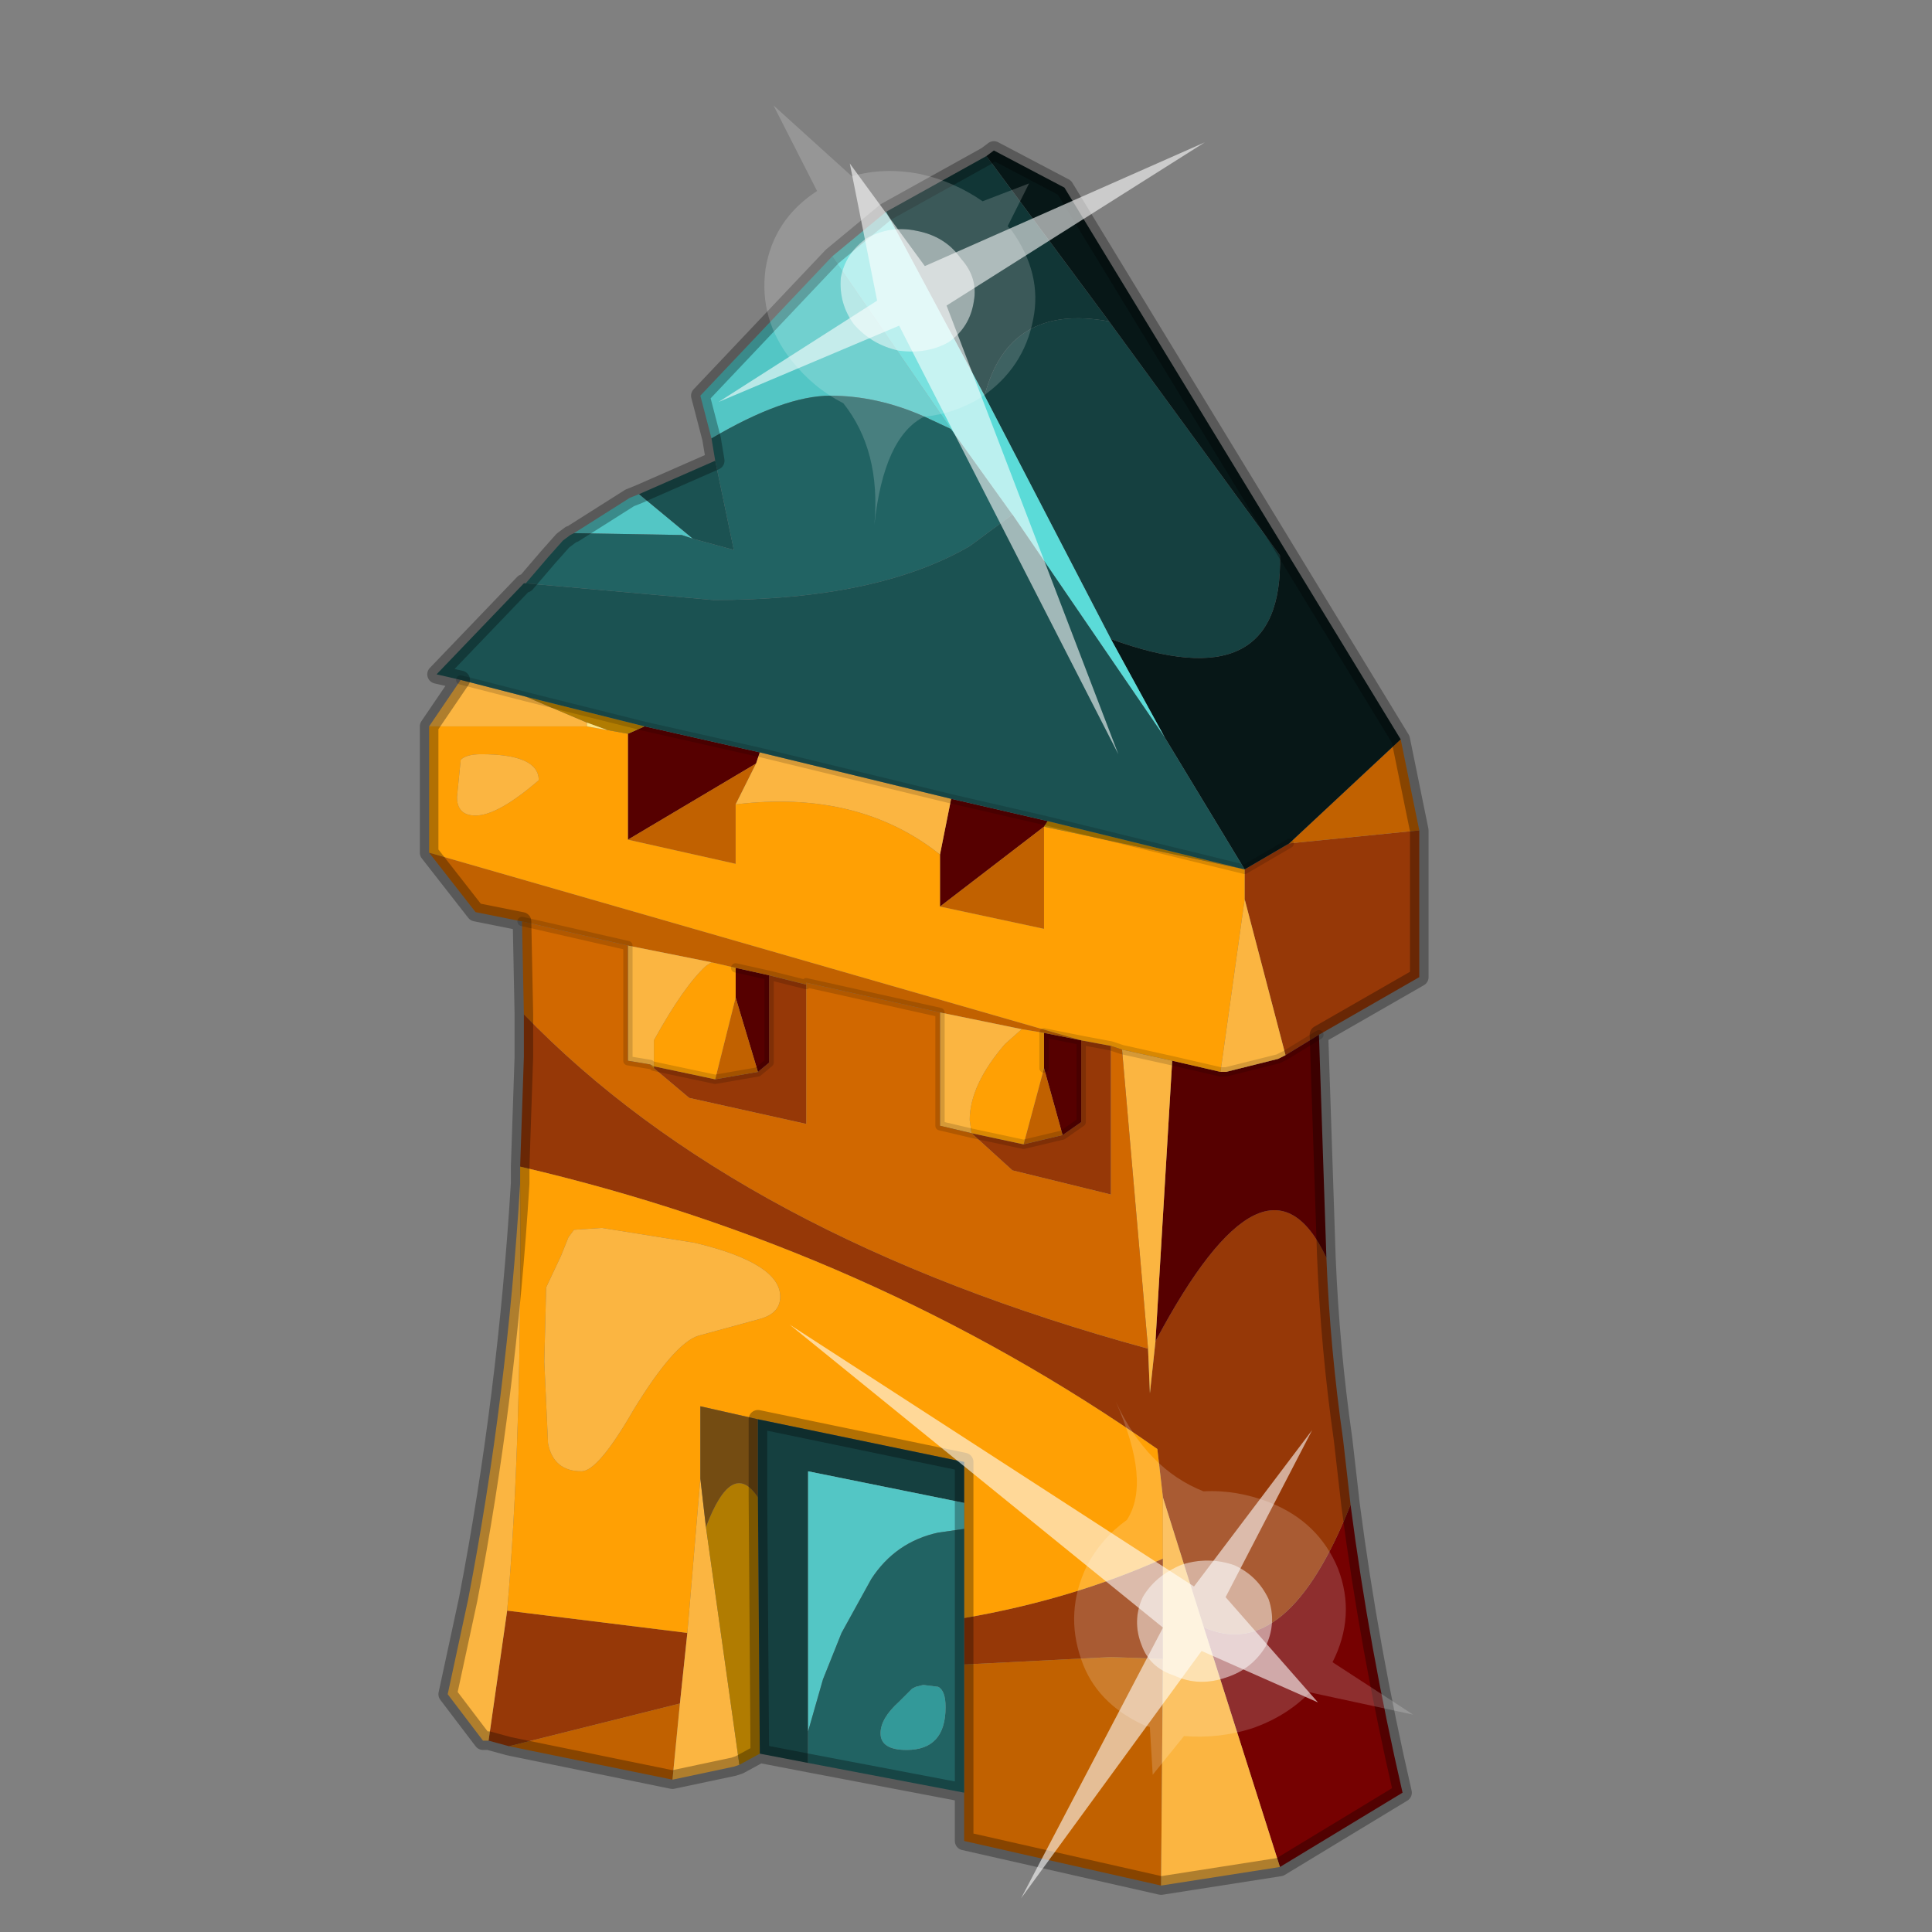 <?xml version="1.0" encoding="UTF-8" standalone="no"?>
<svg xmlns:xlink="http://www.w3.org/1999/xlink" height="520.0px" width="520.0px" xmlns="http://www.w3.org/2000/svg">
  <rect width="100%" height="100%" fill="#808080" stroke="none"/>
  <g transform="matrix(10.0, 0.0, 0.0, 10.0, 0.0, 0.0)">
    <use height="52.0" transform="matrix(1.0, 0.0, 0.0, 1.0, 0.0, 0.0)" width="52.0" xlink:href="#shape0"/>
    <use height="20.95" transform="matrix(0.077, 0.655, 0.731, -0.096, 21.25, 35.65)" width="24.45" xlink:href="#sprite0"/>
    <use height="20.95" transform="matrix(0.261, -0.605, -0.681, -0.282, 30.1, 20.3)" width="24.45" xlink:href="#sprite0"/>
  </g>
  <defs>
    <g id="shape0" transform="matrix(1.0, 0.0, 0.0, 1.0, 0.0, 0.0)">
      <path d="M0.0 52.0 L0.0 0.0 52.0 0.0 52.0 52.0 0.0 52.0" fill="#33cc33" fill-opacity="0.0" fill-rule="evenodd" stroke="none"/>
      <path d="M36.35 40.5 Q36.85 44.35 37.75 48.25 L34.45 50.25 32.4 43.8 Q34.65 44.8 36.35 40.5" fill="#760101" fill-rule="evenodd" stroke="none"/>
      <path d="M38.2 22.35 L38.2 26.3 35.5 27.85 34.6 28.4 33.5 24.2 33.5 23.4 34.7 22.7 38.2 22.35 M35.7 33.85 Q35.8 36.3 36.15 38.75 L36.35 40.5 Q34.65 44.8 32.4 43.8 L31.3 40.3 31.15 39.0 Q23.45 33.6 14.0 31.4 L14.1 28.45 14.1 27.95 14.1 27.3 Q19.9 33.3 30.9 36.3 L30.95 37.5 31.1 36.1 Q34.1 30.45 35.7 33.85 M13.7 47.0 L13.15 46.85 13.65 43.35 18.5 43.95 18.3 45.85 13.7 47.0 M29.9 28.15 L29.9 32.15 27.25 31.5 26.15 30.5 27.55 30.8 28.6 30.55 29.1 30.2 29.1 28.0 29.9 28.15 M21.7 26.5 L21.7 30.25 18.55 29.55 17.6 28.75 17.6 28.7 19.25 29.05 20.4 28.85 20.7 28.6 20.7 26.25 21.7 26.5 M25.95 43.55 Q28.85 43.05 31.3 41.95 L31.3 44.65 29.9 44.6 25.95 44.8 25.95 43.55" fill="#963807" fill-rule="evenodd" stroke="none"/>
      <path d="M35.5 27.85 L35.7 33.85 Q34.1 30.45 31.1 36.1 L31.55 28.55 32.85 28.85 33.0 28.85 34.4 28.5 34.6 28.4 35.5 27.85 M16.9 22.6 L16.9 19.75 17.35 19.55 20.45 20.25 20.35 20.55 16.9 22.6 M25.3 23.0 L25.6 21.5 28.2 22.1 28.1 22.25 25.3 24.4 25.3 23.0 M28.1 27.8 L29.1 28.0 29.1 30.2 28.6 30.55 28.1 28.75 28.1 27.8 M19.8 26.85 L19.8 26.05 20.7 26.25 20.7 28.6 20.4 28.85 19.8 26.85" fill="#560000" fill-rule="evenodd" stroke="none"/>
      <path d="M37.7 19.9 L38.2 22.35 34.7 22.7 37.7 19.9 M31.25 50.75 L25.95 49.55 25.95 48.25 25.95 44.8 29.9 44.6 31.3 44.65 31.25 50.75 M18.1 47.9 L13.7 47.0 18.3 45.85 18.1 47.9 M14.05 24.8 L12.8 24.55 11.55 22.95 29.1 28.0 28.1 27.8 27.5 27.7 25.3 27.25 21.7 26.45 21.7 26.5 20.7 26.25 19.8 26.05 19.15 25.9 16.9 25.45 14.05 24.8 M16.9 22.6 L20.35 20.55 19.8 21.65 19.8 23.25 16.9 22.6 M28.1 22.25 L28.1 25.0 25.3 24.4 28.1 22.25 M27.55 30.8 L28.1 28.75 28.6 30.55 27.55 30.8 M19.25 29.05 L19.8 26.85 20.4 28.85 19.25 29.05" fill="#c16100" fill-rule="evenodd" stroke="none"/>
      <path d="M34.45 50.25 L31.25 50.75 31.3 44.65 31.3 41.95 31.3 40.3 32.4 43.8 34.45 50.25 M19.9 47.5 L19.75 47.55 18.1 47.9 18.3 45.85 18.5 43.95 18.85 39.8 19.0 41.1 19.9 47.5 M13.15 46.85 L13.0 46.85 12.05 45.6 12.6 43.05 Q13.65 37.6 14.0 31.85 14.05 38.8 13.65 43.35 L13.15 46.85 M11.55 19.55 L12.4 18.3 14.15 18.75 15.8 19.45 15.8 19.55 11.55 19.55 M12.4 20.45 Q12.55 20.3 12.95 20.3 14.5 20.3 14.5 21.0 13.4 21.95 12.8 21.95 12.3 21.95 12.3 21.45 L12.4 20.45 M20.35 20.55 L20.45 20.25 25.6 21.5 25.3 23.0 Q23.1 21.25 19.8 21.65 L20.35 20.55 M33.5 24.2 L34.6 28.4 34.4 28.5 33.0 28.85 32.85 28.85 33.5 24.2 M25.3 27.25 L27.5 27.7 27.05 28.1 Q26.1 29.2 26.1 30.15 L26.15 30.5 25.3 30.3 25.3 27.25 M30.2 28.25 L31.55 28.55 31.1 36.1 30.95 37.5 30.9 36.3 30.2 28.25 M17.5 28.65 L16.9 28.55 16.9 25.45 19.15 25.9 19.0 26.0 Q18.4 26.55 17.6 28.0 L17.6 28.7 17.5 28.65 M21.0 34.9 Q21.0 35.35 20.45 35.5 L18.8 35.95 Q18.15 36.15 17.05 37.95 16.1 39.6 15.65 39.6 14.9 39.6 14.75 38.85 L14.65 36.65 14.7 34.65 15.1 33.8 15.3 33.3 15.45 33.1 16.2 33.05 18.7 33.45 Q21.0 34.0 21.0 34.9" fill="#fbb541" fill-rule="evenodd" stroke="none"/>
      <path d="M14.0 31.85 L14.0 31.4 Q23.45 33.6 31.15 39.0 L31.3 40.3 31.3 41.95 Q28.85 43.05 25.95 43.55 L25.95 41.15 25.95 40.45 25.95 39.35 20.4 38.2 18.85 37.85 18.85 39.8 18.5 43.95 13.65 43.35 Q14.05 38.8 14.0 31.85 M11.55 22.95 L11.55 19.55 15.8 19.55 16.35 19.65 16.9 19.75 16.9 22.6 19.8 23.25 19.8 21.65 Q23.1 21.25 25.3 23.0 L25.3 24.4 28.1 25.0 28.1 22.25 33.5 23.4 33.5 24.2 32.85 28.85 31.55 28.55 30.2 28.25 29.9 28.15 29.1 28.0 11.55 22.95 M12.4 20.45 L12.3 21.45 Q12.3 21.95 12.8 21.95 13.4 21.95 14.5 21.0 14.5 20.3 12.95 20.3 12.55 20.3 12.4 20.45 M26.15 30.5 L26.1 30.15 Q26.1 29.2 27.05 28.1 L27.5 27.7 28.1 27.8 28.1 28.75 27.55 30.8 26.15 30.5 M17.6 28.7 L17.6 28.0 Q18.4 26.55 19.0 26.0 L19.15 25.9 19.8 26.05 19.8 26.85 19.25 29.05 17.6 28.7 M21.0 34.9 Q21.0 34.0 18.7 33.45 L16.2 33.05 15.45 33.1 15.3 33.3 15.1 33.8 14.7 34.65 14.65 36.65 14.75 38.85 Q14.9 39.6 15.65 39.6 16.1 39.6 17.05 37.95 18.15 36.15 18.8 35.95 L20.45 35.5 Q21.0 35.35 21.0 34.9" fill="#ffa004" fill-rule="evenodd" stroke="none"/>
      <path d="M20.45 47.2 L19.9 47.5 19.0 41.1 Q19.7 39.25 20.4 40.3 L20.45 47.2 M17.35 19.55 L16.9 19.75 16.35 19.65 15.8 19.45 14.15 18.75 17.35 19.55 M28.1 22.25 L28.2 22.1 33.5 23.4 28.1 22.25" fill="#b17c01" fill-rule="evenodd" stroke="none"/>
      <path d="M16.35 19.65 L15.8 19.55 15.8 19.45 16.35 19.65" fill="#fee481" fill-rule="evenodd" stroke="none"/>
      <path d="M17.6 28.75 L17.5 28.65 17.6 28.7 17.6 28.75" fill="#d89500" fill-rule="evenodd" stroke="none"/>
      <path d="M14.1 27.3 L14.05 24.8 16.9 25.45 16.9 28.55 17.5 28.65 17.6 28.75 18.55 29.55 21.7 30.25 21.7 26.5 21.7 26.45 25.3 27.25 25.3 30.3 26.15 30.5 27.25 31.5 29.9 32.15 29.9 28.15 30.2 28.25 30.9 36.3 Q19.9 33.3 14.1 27.3" fill="#d16800" fill-rule="evenodd" stroke="none"/>
      <path d="M20.4 38.2 L20.4 40.3 Q19.7 39.25 19.0 41.1 L18.85 39.8 18.85 37.85 20.4 38.2" fill="#744c12" fill-rule="evenodd" stroke="none"/>
      <path d="M21.75 47.45 L20.45 47.2 20.4 40.3 20.4 38.2 25.95 39.35 25.95 40.45 21.75 39.6 21.75 46.6 21.75 47.45 M26.5 10.65 Q27.15 8.15 29.85 8.65 L34.45 14.95 Q34.55 18.9 29.9 17.2 L26.5 10.65" fill="#154040" fill-rule="evenodd" stroke="none"/>
      <path d="M15.45 14.35 L16.95 13.4 17.2 13.3 18.65 14.5 18.35 14.4 15.45 14.35 M19.15 11.8 L18.85 10.65 22.4 6.9 25.6 11.55 24.85 11.2 Q23.6 10.65 22.35 10.65 21.1 10.65 19.15 11.8 M25.95 40.45 L25.95 41.15 25.25 41.25 Q24.1 41.5 23.45 42.5 L22.65 43.95 22.25 44.95 22.15 45.2 21.75 46.6 21.75 39.6 25.95 40.45" fill="#53c6c5" fill-rule="evenodd" stroke="none"/>
      <path d="M15.35 14.4 L15.45 14.35 18.35 14.4 18.65 14.5 19.75 14.8 19.25 12.4 19.15 11.8 Q21.1 10.65 22.35 10.65 23.6 10.65 24.85 11.2 L25.6 11.55 27.25 13.85 26.1 14.7 Q23.6 16.15 19.2 16.15 L14.15 15.7 14.75 15.0 15.15 14.55 15.35 14.4 M25.95 48.25 L21.75 47.45 21.75 46.6 22.15 45.2 22.25 44.95 22.65 43.95 23.45 42.5 Q24.1 41.5 25.25 41.25 L25.95 41.15 25.95 43.55 25.95 44.8 25.95 48.25 M25.25 45.4 L24.85 45.35 24.65 45.4 24.55 45.45 24.5 45.5 24.2 45.8 Q23.7 46.25 23.7 46.65 23.7 47.1 24.4 47.1 25.45 47.1 25.45 45.95 25.45 45.5 25.25 45.4" fill="#216363" fill-rule="evenodd" stroke="none"/>
      <path d="M25.25 45.4 Q25.45 45.5 25.45 45.95 25.45 47.1 24.4 47.1 23.7 47.1 23.7 46.65 23.7 46.25 24.2 45.8 L24.5 45.5 24.55 45.45 24.65 45.4 24.85 45.35 25.25 45.4" fill="#339999" fill-rule="evenodd" stroke="none"/>
      <path d="M23.85 5.7 L26.55 4.2 29.85 8.65 Q27.15 8.15 26.5 10.65 L23.85 5.7" fill="#113636" fill-rule="evenodd" stroke="none"/>
      <path d="M26.55 4.2 L26.75 4.05 28.65 5.05 37.7 19.9 34.7 22.7 33.5 23.4 31.35 19.85 29.9 17.2 Q34.55 18.9 34.45 14.95 L29.85 8.65 26.55 4.2" fill="#071717" fill-rule="evenodd" stroke="none"/>
      <path d="M22.4 6.9 L23.85 5.7 26.5 10.65 29.9 17.2 31.35 19.85 27.25 13.85 25.6 11.55 22.4 6.9" fill="#5bdbd8" fill-rule="evenodd" stroke="none"/>
      <path d="M17.2 13.3 L19.25 12.4 19.75 14.8 18.65 14.5 17.2 13.3 M12.4 18.3 L11.75 18.15 14.1 15.7 14.15 15.7 19.2 16.15 Q23.6 16.15 26.1 14.7 L27.25 13.85 31.35 19.85 33.5 23.4 28.2 22.1 25.6 21.5 20.45 20.25 17.35 19.55 14.15 18.75 12.4 18.3" fill="#1b5252" fill-rule="evenodd" stroke="none"/>
      <path d="M15.45 14.35 L16.95 13.4 17.2 13.3 19.25 12.4 19.15 11.8 18.85 10.65 22.4 6.9 23.85 5.7 26.55 4.2 26.75 4.05 28.65 5.05 37.7 19.9 38.2 22.35 38.2 26.3 35.5 27.85 35.7 33.85 Q35.8 36.3 36.15 38.75 L36.35 40.5 Q36.85 44.35 37.75 48.25 L34.45 50.25 31.25 50.75 25.95 49.55 25.95 48.25 21.75 47.45 20.45 47.2 19.9 47.5 19.75 47.55 18.1 47.9 13.7 47.0 13.15 46.85 13.0 46.85 12.05 45.6 12.6 43.05 Q13.65 37.6 14.0 31.85 L14.0 31.4 14.1 28.45 14.1 27.95 14.1 27.3 14.05 24.8 12.8 24.55 11.55 22.95 11.55 19.55 12.4 18.3 11.75 18.15 14.1 15.7 14.15 15.7 14.75 15.0 15.15 14.55 15.35 14.4 M20.4 40.3 L20.4 38.2 M20.4 40.3 L20.45 47.2 M25.95 40.45 L25.95 39.35 20.4 38.2 M25.95 41.15 L25.95 40.45 M25.95 41.15 L25.95 43.55 M25.95 44.8 L25.95 48.25 M25.95 44.8 L25.95 43.55" fill="none" stroke="#000000" stroke-linecap="round" stroke-linejoin="round" stroke-opacity="0.302" stroke-width="0.5"/>
      <path d="M20.45 20.25 L17.35 19.55 14.15 18.75 12.4 18.3 M25.6 21.5 L20.45 20.25 M33.5 23.4 L34.7 22.7 M28.2 22.1 L25.6 21.5 M33.5 23.4 L28.2 22.1 M34.6 28.4 L35.5 27.85 M32.85 28.85 L33.0 28.85 34.4 28.5 34.6 28.4 M25.3 27.25 L25.3 30.3 26.15 30.5 27.55 30.8 M28.1 27.8 L29.1 28.0 29.9 28.15 30.2 28.25 31.55 28.55 32.85 28.85 M28.1 28.75 L28.1 27.8 M28.6 30.55 L29.1 30.2 29.1 28.0 M28.6 30.55 L27.55 30.8 M25.3 27.25 L21.7 26.45 21.7 26.5 M17.5 28.65 L16.9 28.55 16.9 25.45 14.05 24.8 M17.6 28.7 L19.25 29.05 20.4 28.85 20.7 28.6 20.7 26.25 21.7 26.5 M20.7 26.25 L19.8 26.05" fill="none" stroke="#000000" stroke-linecap="round" stroke-linejoin="round" stroke-opacity="0.153" stroke-width="0.25"/>
    </g>
    <g id="sprite0" transform="matrix(1.0, 0.0, 0.0, 1.0, 0.0, 0.0)">
      <use height="20.95" transform="matrix(1.0, 0.0, 0.0, 1.0, 0.0, 0.0)" width="24.45" xlink:href="#shape1"/>
    </g>
    <g id="shape1" transform="matrix(1.0, 0.0, 0.0, 1.0, 0.0, 0.0)">
      <path d="M14.85 11.4 Q15.8 11.6 16.25 12.45 16.85 13.3 16.6 14.35 16.4 15.3 15.55 15.9 14.65 16.4 13.65 16.2 12.65 15.9 12.1 15.1 11.6 14.2 11.8 13.2 12.1 12.2 12.9 11.65 13.8 11.15 14.85 11.4" fill="#ffffff" fill-opacity="0.588" fill-rule="evenodd" stroke="none"/>
      <path d="M14.85 11.4 Q13.8 11.15 12.9 11.65 12.1 12.2 11.8 13.2 11.6 14.2 12.1 15.1 12.65 15.9 13.65 16.2 14.65 16.4 15.55 15.9 16.4 15.3 16.6 14.35 16.85 13.3 16.25 12.45 15.8 11.6 14.85 11.4 M18.2 11.35 L20.15 11.25 18.75 12.55 Q19.05 13.8 18.8 15.05 18.5 16.35 17.65 17.3 L19.1 20.95 16.55 18.25 Q14.8 19.3 12.8 18.85 10.8 18.35 9.75 16.65 9.05 15.5 8.95 14.3 7.75 12.35 4.85 11.5 8.3 12.45 9.7 11.4 10.3 10.4 11.35 9.75 13.1 8.75 15.1 9.15 16.95 9.5 18.1 11.15 L18.2 11.35" fill="#ffffff" fill-opacity="0.176" fill-rule="evenodd" stroke="none"/>
      <path d="M15.4 13.55 L18.1 17.55 13.35 14.65 7.05 18.5 12.75 13.55 0.0 0.0 14.25 12.25 24.45 5.95 15.4 13.55" fill="#ffffff" fill-opacity="0.588" fill-rule="evenodd" stroke="none"/>
    </g>
  </defs>
</svg>

